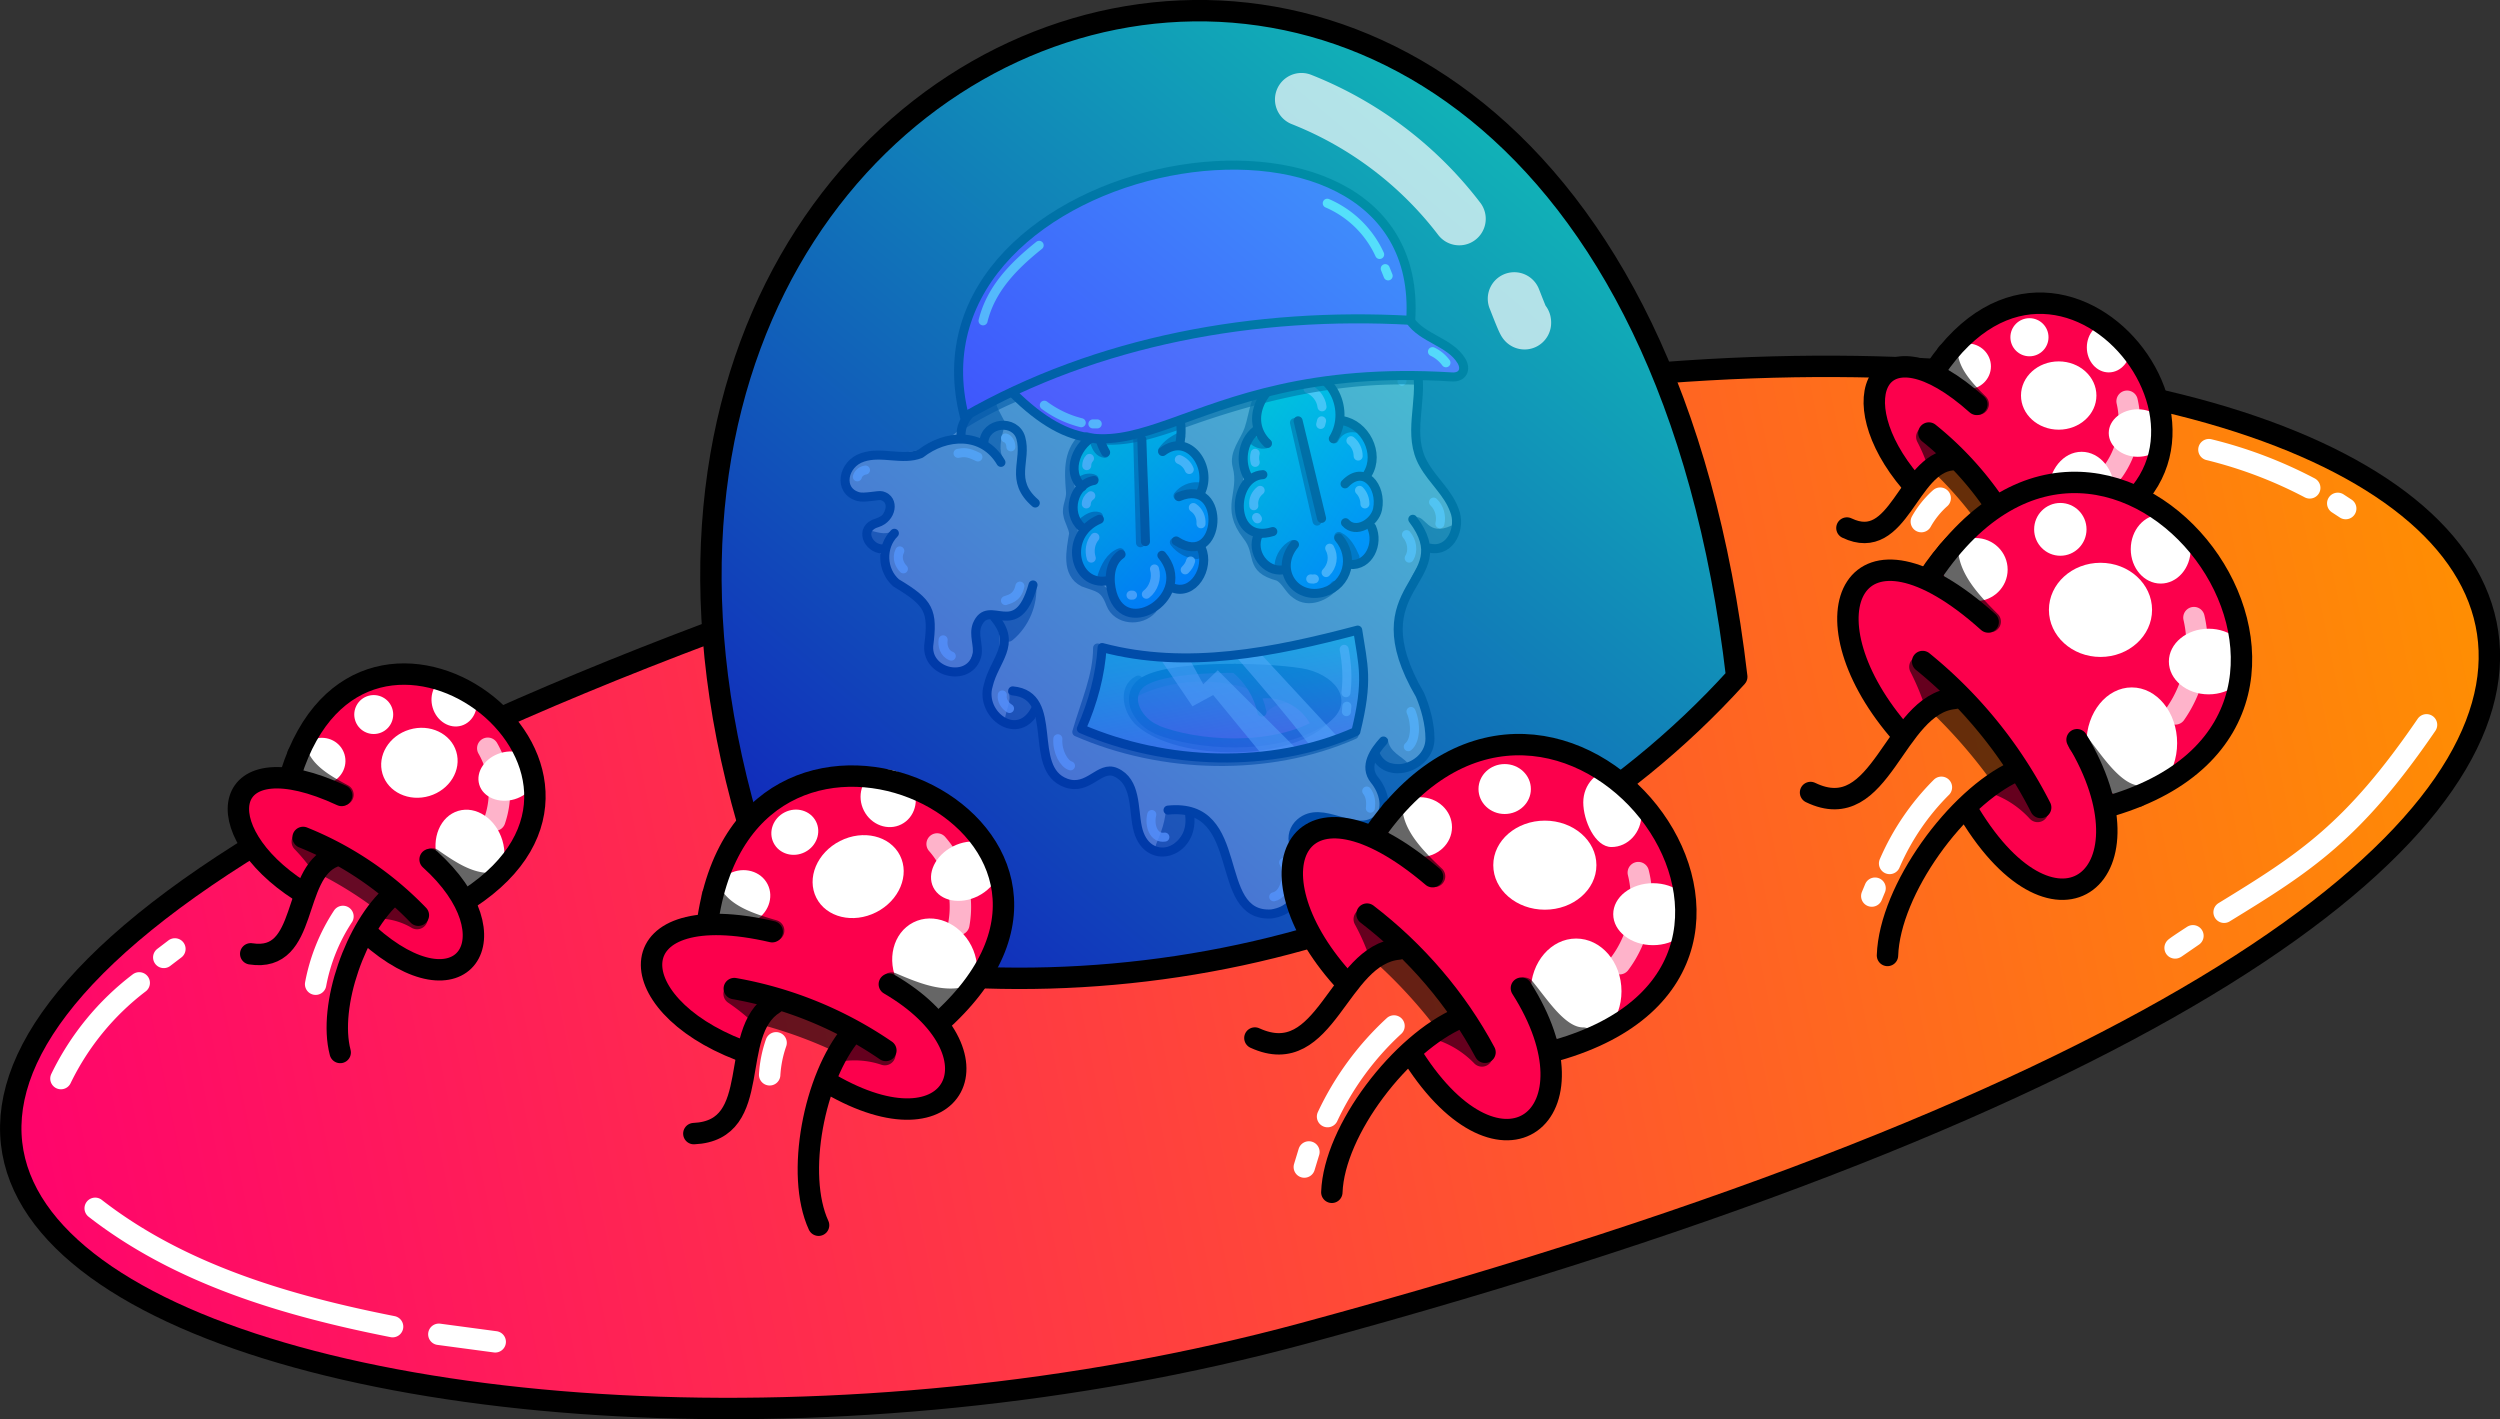 <svg xmlns="http://www.w3.org/2000/svg" viewBox="0 0 2453 1392.6"><rect x="0" y="0" width="2453" height="1392.6" fill="#333333" stroke="none"/><g transform="matrix(.7 0 0 .7 315 31.85)"><svg version="1.1" id="Layer_1" xmlns="http://www.w3.org/2000/svg" x="0" y="0" viewBox="0 0 1100 1100" style="enable-background:new 0 0 1100 1100" xml:space="preserve" xmlns:xlink="http://www.w3.org/1999/xlink"><path d="M532 209c-68 59.6-70.9 20-120.8 36.5-19.6 10.9-14 30-9.7 39.6 11 23-50.8 9-69 40.3-10 18 0 42-7.5 61.8-9 19.6-34 35-37 52-43 48-154 7-119 70.4 6 11 33-6 39 9.1 7 17.5-39 29-21 46.7 18 5 20.7 39.9 57 63 14 20 3 51 19 69.1 36 38 46-25 41-34.3 4-39 44-10.6 22 38.7-23 52 11 74 36.5 56.6 24-9 13 39 23 50.9 19.5 37 55 12 67 12 18 .7 28 22 29.8 40.3 6.5 63 54 46 59 8 15.5-34 45 49 47 59.9 11 73 69 42 70.8 17.9 3-54-3-60 2-68.3 18.5-31 71 13 90.8-15.5 14-19.7-31-63.5 8-55.4 94 19 19-100.7 14-120.4-9-35.5 14-106 47-121.7 18-9 17-35.5 7-52.8-9.5-17-25-30.6-31-48.9-13.5-54 22-102-36-133.3-5-3-7-9.5-4-14.4 17-26 1-66-32-71.4-22-3-44 9-66.5 6.3C615 247 578.5 178 532 209z" style="fill:#dbb07e"/><style>.st40{fill:none;stroke:#000;stroke-width:10;stroke-linecap:round;stroke-linejoin:round;stroke-miterlimit:10}.st98{opacity:.6;enable-background:new}</style><g id="Outline"><path class="st98" d="M793 537c-1 .7-1 2-.5 3 5 10 11 35 25 30 8-2 21-13 18-22.4-.5-1-2-2-3-1.5-26 12-28-11-39-9.4v.3zm-34 274.5c6 5 26 8 25-3-6-7-20.6-12-21.5-26C750 772 744 803 759 811.5zm-219.3 52s1 .5 1 .8c9 13.5-3 36-18 40-34 6-9-6-6-44 .3-5.3 22.3 2.7 23 3.2zM342 731c5 7-4 22-4 33 8 13 29.6-5 33-14.9 2-12-17-21-28-20.2-1 .1-1 1.1-1 2.1zm31-120.2c2 23-8 47-26 61.9-13 10.9-17.5-30.6-8-27.9 6 4.2 28-18.8 34-34zm-157-59.9c-8 6-17 3-25 1-11 5 4 20 13.5 16 5-4 12-9 12-15.7-.5-.2-1.5-.2-.5-1.3zM337 473c-6-10-3-23 0-34 0-1 0-2-.6-2-9-9-23 11-19.8 20.7C318 463 338 475 337 472.8v.2z"/><path class="st98" d="M326 392c-2 29 24 45 7 44-7 2-14 1-15 11-1 11-24 0-24.5-1.3C285 433 317 404.5 326 392zm103-118c-9.9-4-16-16-18-25-4-6-9.9 1-11 6-7 54 29.5 28 29 19zm293 9c16 21 29.5 12 40 20.7 3 4 1 9.6-1 14-3 9-13 9-20 4.1-14.5-5.8-22-22.2-19-38.8z"/><path class="st40" d="M347 729c53.5 5 15 86 59 102 25 9 37-19.8 55-11.9 23 10.1 19.6 40 24 60.7 9.6 46 63 29.6 58-12.8"/><path class="st40" d="M519 861c89-9 47.5 119 114.5 115 39-6 35-47 25-76.5-3-9 0-18.5 7-24.5 24.5-21 59 15.5 84-2.5 15-11 8-33-2-45-12-15 0-32 10-43"/><path class="st40" d="M790 539c53 69.8-64 71 8 194.5 6 14 11 32 11 48.5 0 32-49 47.5-61 16"/><path class="st40" d="M721 287c2 51 64 31 74 88 6 34-11.5 71 7 103 10 18 27 31.5 34 51 8 19-4 47-27 42"/><path class="st40" d="M407 290.6c-16-8-12-29.9-2-41 17-15 40.5-10 61-6 29.8 1 49-29 75-38 50-17 81 55 133 44 23-5 48-11 69 1 25 14 33 55 10 75"/><path class="st40" d="M428 278c-16 26.5-51 17.5-76 28.5-20 10.5-28 33-23 55 10 47-43 51-39 88m25 4.5c1.5-23 35-26 41-5 7 25-13 47 16 72"/><path class="st40" d="M334 476c-20-34-61-31.5-89-9.6-20 8-43-3-64 4-22 7-28 37-5 43.5 6.5 2 23-2 26-1 15 4 11 25-5 30-21 6-10 29 6 29"/><path class="st40" d="M216 554.5c-15 15-14 41 2 55 37 22 41 31 36 69.7-2 31 46 41 53.5 10 2-10.8-4-22 0-33 13-32 44 20 62-44.5"/><path class="st40" d="M327 647.9c25 29.7-.5 47-7 75-10 32.5 34 65 53 25"/><path d="M729 262.5c9 4 16 13 18 22.5m-193-68c12.5 2 24.5 8 34 16m9 9 3 3m-163 10c-5.5-.9-12 .6-15.5 4M362 319.6c-9 2-14 10.7-16 19M339 449c4 1 6 6 6 9.8M308.5 470c-12-6-16-5-22-4M175 492c1-4 5-7 9-7.5m38 89.5c-4 8 0 16 4 19.9m44 78.6c-1 6 1 15 9 18m76-77.5c-3 14-13 14.5-16 16m4.5 119.5c-5-3-9-9-8-15M397 782c-1 14.5 7 28 14 30m90 53.9c-3 12 2 27 14.5 25M636 957c14-3 17-28 11-38m96-60.1c1-7 0-14-4-19m46-49.1c8-6.5 9-25 3-39M786 582c5-8 3-19-3-26m37-12c2-8.5-.6-18-7-24m-56-169c18 6 22 30 21 35" style="opacity:.788;fill:none;stroke:#fff;stroke-width:10;stroke-linecap:round;stroke-linejoin:round;stroke-miterlimit:10;enable-background:new"/></g><style>.st40,.st68{fill:none;stroke:#000;stroke-width:10;stroke-linecap:round;stroke-linejoin:round;stroke-miterlimit:10}.st68{opacity:.6;enable-background:new}</style><g id="Mouth_Cover"><path d="M598 706c-47-14.5-175 15-82.5 66.5 25 14 169.5 24 164-14.5-13-18-39-32-61-24.7 1.2-2.8-12.5-24.3-20.5-27.3z" style="fill:#fe1767"/><path d="M614 729c-39.7-16-93-13-131 7 14-38 77-35 110-31.5l21 24.5zm47 14c-13-3-27 2-35 12 0-8-7-15-7-23 13-2 28 1 42 11z" style="fill:#ae0f45"/><path d="M600 704c7 8 14 18 19.6 27 25-2 52 9 64 32 32-15 24-49-24-56.4l-59.6-2.8v.2z"/><path class="st40" d="M506.5 772c42 17 129 25 183-9 35-22 8-49-23-54-43-7-156-9.6-179 13.1-16 16-1.5 41 19 49.6v.3z"/><path class="st40" d="M593 704c15 12 26 29.5 30 48.5m-4-19.5c24-4.5 50.5 8.5 62 30.7"/><path class="st68" d="M441 681.5c0 31-13.5 60-23 93 94 41 212 45 307 3"/><path class="st68" d="M486 717c-18.5 9.5-11 36 2 47 44 38 170 39 208.5-7"/><linearGradient id="SVGID_00000010300643410979321390000010567667997916476851_" gradientUnits="userSpaceOnUse" x1="567.366" y1="429.07" x2="603.366" y2="242.07" gradientTransform="matrix(1 0 0 -1 0 1100)"><stop offset="0" style="stop-color:#08ffce"/><stop offset=".106" style="stop-color:#1aedd1"/><stop offset=".321" style="stop-color:#4abdd9"/><stop offset=".624" style="stop-color:#9770e6"/><stop offset="1" style="stop-color:#ff08f7"/></linearGradient><path style="opacity:.659;fill:url(#SVGID_00000010300643410979321390000010567667997916476851_);enable-background:new" d="M727 773.8c-94 42-211 37-304-3 13-29.6 21-59.7 23-90 94 25 191 5 283-19 6 39.2 12 55.2-2 112z"/><path d="m510 692.9 36 53.2 23-12.5 54 65.9 39-5.6-88-87.7-16 15.5-14.5-26.6M595 692c28 32 55 64 81 97.3l31-9.1-87-94" style="opacity:.522;fill:#fff;enable-background:new"/><path class="st40" d="M727 774c-94 42-211 37-304-3 13-29.6 21-59.7 23-90 94 25 191 5 283-19.3 6 39.3 12 55.3-2 112.1v.2z"/><path d="M714 683c3 16 4 32 2 48m1 15-.5 6" style="opacity:.612;fill:none;stroke:#fff;stroke-width:10;stroke-linecap:round;stroke-linejoin:round;stroke-miterlimit:10;enable-background:new"/></g><style>.st40,.st68{fill:none;stroke:#000;stroke-width:10;stroke-linecap:round;stroke-linejoin:round;stroke-miterlimit:10}.st68{opacity:.6;enable-background:new}</style><g id="clouds_00000132064263232096526770000004594804391114312866_"><linearGradient id="SVGID_00000168815864788562971780000008009317104823657398_" gradientUnits="userSpaceOnUse" x1="375.454" y1="631.653" x2="559.455" y2="484.653" gradientTransform="scale(1 -1) rotate(-2.241 -27002.414 -491.187)"><stop offset="0" style="stop-color:#0f9"/><stop offset=".149" style="stop-color:#00efa4"/><stop offset=".441" style="stop-color:#00c5c0"/><stop offset=".844" style="stop-color:#0082ec"/><stop offset="1" style="stop-color:#06f"/></linearGradient><path style="fill:url(#SVGID_00000168815864788562971780000008009317104823657398_)" d="M441 443.1c-21 12-28 39.7-20 62-7 14-8 32 3 44-15 28-2 55 29 58 6 45 54 47 67.5 5.4 11 11 44-4 34-43 15-15.5 16-42.5-.5-57 10.9-22 2-52-24.5-55 9-16.5 0-34-9-47.7C498 382 433 403 441 443v.1z"/><linearGradient id="SVGID_00000074418743135565432100000001250214097951887239_" gradientUnits="userSpaceOnUse" x1="555.704" y1="637.058" x2="756.704" y2="528.058" gradientTransform="scale(1 -1) rotate(-2.241 -27002.414 -491.187)"><stop offset="0" style="stop-color:#0f9"/><stop offset="1" style="stop-color:#06f"/></linearGradient><path style="fill:url(#SVGID_00000074418743135565432100000001250214097951887239_)" d="M609.9 493.1c-19 16-15 50 7.5 61-3 19 7 42 28.5 41 16 34 61 30 73-5.5 7.5 6 37-14 24-48.6 12-15 8-38-4-51 14-23 0-58-27-57-11-93-108-57-94 7.9-16.9 3.1-20.9 42.1-8 52.1v.1z"/><path class="st40" d="M467 577.9c-13 9-14 28-9.8 43 15 52 92 2 55-42M528 563c50.5 33 57-72 3-49"/><path class="st40" d="M513 464c29-22 56 18 42 45.5"/><path class="st40" d="M449.9 465c-43-76 99.9-101 82-9M523 614.5c24 10.5 42.5-22 33-43M443 539c-41 17.5-28 75 9 68"/><path class="st40" d="M439.9 446c-21 8-35 39.7-16 57"/><path class="st40" d="M437 496c-23 4-31 36-14 51.5M629 455c-27-26.5-4-66 27-76 40.6-13 67 37 46 70.8"/><path class="st40" d="M616 441c-15 12-18 36-8 52"/><path class="st40" d="M624 489.6c-36 2-37 78 11 63"/><path class="st40" d="M619 556c-9 19 7.5 42 27.5 39m12.5-28c-23 28 1 62 33 52.5 26-8 34-39 16-59.8m4-129.9c25 4 42 36 28 59m-25 11c21-22 41 3 36 28-3 15-24 28-35.5 15"/><path class="st40" d="M720.5 589c21 2 32-23 24-41M490 450.7c1 38 3 74 4 113M663 430l26 108"/><path class="st68" d="M450 409c-15 11.5-10 28-22 37-20 16-19 38-17 62 1 9-5 17-3 25.8 1 7 6 14 6.5 21-3 18.5-9 44 11 54 16 6 23 5 30 24 7 18 33 20.5 46 6M634 388.5c-19.8 9.7-19 32-25.5 50.9-5 14-17 26-13 41 8 30.5-14 45 11 76.9 16 20.1 1 36 34.5 44.9 8.5 4 12 15 19.8 20 14 10.5 33 2 43-10M703 450c4.5-9 14-14 24.5-12M708 558c9 4 14 14 18 23"/><path class="st68" d="M657 567c-8 4-14 13-15 22m-28-137c4 3.5 10 5 15 3m-116 8c5-7 12-12 20-15.5m-3 65.5c5.5-7 14-10.5 22-10m-26 61.5c6 8 15.5 13 25 13.5m-85-2c-11 4-16.5 15.5-20 26m-4-66c-6-2-12 2-16 5m11-46.5c-4-2-9-1-13 1m25-29.5c-6-.6-9-6-10.8-11M659 432l25 109m-198.5-90 3 114"/><path d="M674 394.5c8 3 14.5 11 15.5 20M688 434l1-4m32.5 22c5 4 8 10.5 8 17m1.5 38c4 4 6 9.7 6 15m-39 49c5 9 3 20-4 27m-17 7c1 0 3 .5 4 0m-65.5-129c-.9-3-.9-7 0-10m5.5 41c-5 4-8 10-7 17m3 13 1 1.5M501.5 413c7 3 12 9 14 17M487 412c-1.5 0-3 0-4 .9m48.5 60c5 2 9 6 11 11M547 526c6 4 9 11 8.5 18M538 595c3-3 5-6 6-9.8m-40 8.8c3 10-1 22-9 28m-15.3 1H478m-40-64c-5 6-6.5 15-4 23m-5.5-60c0-3.5 2-7 5-9m-4.5-33.4c0-3 1-6 3-8" style="opacity:.8;stroke:#fff;enable-background:new;fill:none;stroke-width:10;stroke-linecap:round;stroke-linejoin:round;stroke-miterlimit:10"/></g><defs><style>.zbi-3{fill:none;stroke-linecap:round;stroke-linejoin:round;stroke-width:10px;stroke:#000}</style></defs><path d="M346.3 398.4c133.7 133.1 174-36.5 487-17 12.1.8 16-8.5 10.7-17.5-12.5-21.3-43.6-24.9-57.7-46.5-149.5-6.2-302.5 14.1-440 81Z" style="fill:#e600ff"/><path d="M293.6 425.4c147.8-84.7 322.8-116.1 494.1-106.7 18.8-290.3-568.4-184.4-494.1 106.7Z" style="fill:#bf00ff"/><path class="zbi-3" d="M293.6 425.4c147.8-84.7 322.8-116.1 494.1-106.7 18.8-290.3-568.4-184.4-494.1 106.7Z"/><path class="zbi-3" d="M346.3 398.4c133.7 133.1 174-36.5 487-17 12.1.8 16-8.5 10.7-17.5-12.5-21.3-43.6-24.9-57.3-45.5"/><path d="M348.3 404.5a417 417 0 0 0-53.9 28m134.6 15c35.3 11.7 79.6-5 113-16.8 81.2-28.8 166.2-48.7 252.5-45.7" style="opacity:.6;stroke:#000;fill:none;stroke-linecap:round;stroke-linejoin:round;stroke-width:10px"/><path d="M811.8 353.4a39.6 39.6 0 0 1 14.9 12.3m-444.7 47a115.1 115.1 0 0 0 40.9 19.4m12.9 1.3h4.8m254.7-244.3a113 113 0 0 1 58 56.7m6.2 15.7 3.2 8m-386.4-33.8c-29.2 23.4-53.5 48.7-62.1 83.6" style="stroke:#fff;fill:none;stroke-linecap:round;stroke-linejoin:round;stroke-width:10px"/></svg></g><defs><linearGradient id="utr" x1="-672.59" y1="1168.15" x2="1870.31" y2="648.88" gradientUnits="userSpaceOnUse"><stop offset="0" stop-color="#ff006f"/><stop offset="1" stop-color="#ff9100"/></linearGradient><linearGradient id="utr-2" x1="914.14" y1="119.84" x2="139.73" y2="1041.84" gradientUnits="userSpaceOnUse"><stop offset="0" stop-color="#00fff7"/><stop offset="1" stop-color="#0008ff"/></linearGradient><style>.utr-4,.utr-7,.utr-8{fill:none;stroke-linecap:round;stroke-linejoin:round;stroke-dasharray:0 0 0 0 0 0}.utr-8{stroke:#fff}.utr-4,.utr-7{stroke:#000}.utr-4,.utr-7,.utr-8{stroke-width:21px}.utr-5{fill:#fc004c}.utr-6{fill:#fff}.utr-7{opacity:.6}.utr-8{opacity:.7}</style></defs><g id="Layer_47" data-name="Layer 47"><path d="M1008.8 387.6C1943.1 316.2 2352 871 655.3 1330.2-243.6 1573.5-1360 1181.3 74.5 643c9.6 90.5 26 191.9 85 264 206.2 177.8 712.2 13 920.2-227a1204.1 1204.1 0 0 0-70.9-292.4Z" transform="translate(623.8 -21.9)" style="fill:url(#utr)"/><path d="M1080.3 686c-228.6 252.5-598.4 344.2-924.2 271.9C-246.7 8.5 952.3-413 1080.3 686Z" transform="translate(623.8 -21.9)" style="opacity:.67;fill:url(#utr-2)"/><path d="M653.2 119.5A362.6 362.6 0 0 1 808 236.6m54 78.4c.8 1.8 11.3 29.6 10.1 22.7" transform="translate(623.8 -21.9)" style="stroke-width:52px;opacity:.68;stroke:#fff;fill:none;stroke-linecap:round;stroke-linejoin:round;stroke-dasharray:0 0 0 0 0 0"/><path class="utr-4" d="M73.7 642.1c-1433.7 539.2-317.3 931.4 581.6 688.1C2352 871 1943.1 316.2 1008.8 387.6" transform="translate(623.8 -21.9)"/><path class="utr-4" d="M1080.3 686c-228.6 252.5-598.4 344.2-924.2 271.9C-246.7 8.5 952.3-413 1080.3 686Z" transform="translate(623.8 -21.9)"/><path class="utr-5" d="M1252.6 490.4c11.1-6.3 20.9-18.4 33.9-20 20 6.6 38.7 39 50.3 56.4-13.2 5.7-27.3 14.6-34.3 27.5 35.5 53 98.7 91.2 102.6-3.6 218.6-81.7-8.6-353.4-130.1-162.2-42-21.5-103.2 21.1-22.4 101.9Z" transform="translate(623.8 -21.9)"/><circle class="utr-6" cx="1991.3" cy="330.9" r="18.7"/><ellipse class="utr-6" cx="2069.1" cy="340.9" rx="21.5" ry="24.5"/><ellipse class="utr-6" cx="2020" cy="388.1" rx="37" ry="33.5"/><ellipse class="utr-6" cx="1930.5" cy="359.5" rx="23" ry="22.5"/><ellipse class="utr-6" cx="2042.5" cy="482.9" rx="32.5" ry="39.6"/><ellipse class="utr-6" cx="2097.6" cy="424.9" rx="28.5" ry="23.3"/><path class="utr-4" d="M1188.4 540c51.3 24.6 59.4-62.8 103.1-67m-48 182.9c1.7-46.8 49.8-112.3 92-131.2" transform="translate(623.8 -21.9)"/><path class="utr-4" d="M1268.8 446.8a320.9 320.9 0 0 1 84.6 103.8" transform="translate(623.8 -21.9)"/><path class="utr-4" d="M1251.1 495.2c-70.2-82.4-31.4-162.3 64.7-76.5m-13.6 136c63.1 103.2 135.5 43.5 77.3-52.3" transform="translate(623.8 -21.9)"/><path class="utr-4" d="M1404.3 549.3c218.2-64.9 1.8-358.5-129.1-164.7" transform="translate(623.8 -21.9)"/><path class="utr-7" d="M1284.3 481a383.8 383.8 0 0 1 39.6 45.8m57.6-24.4c11.8 15 24.5 30.7 42.3 37.6m-106.6-121.6c-13.8-13.7-28.7-29.3-30.6-49.6m-10.3 103.3a179.8 179.8 0 0 0-9.5-21.5m56.7 83.9a74.4 74.4 0 0 1 27.7 18.9" transform="translate(623.8 -21.9)"/><path class="utr-8" d="M1463.3 415.6a84.8 84.8 0 0 1-13.4 68.4m-20.4 17.6a32.4 32.4 0 0 1-5.3 4.5" transform="translate(623.8 -21.9)"/><path class="utr-5" d="M1240.6 731.1c15.2-8.7 28.5-25.4 46.3-27.5 27.4 9.1 53 53.7 68.9 77.7-18.1 7.9-37.4 20.2-46.9 38 48.5 73.1 135 125.7 140.3-5 299.1-112.7-11.7-487.3-178-223.7-57.4-29.6-141.2 29-30.6 140.5Z" transform="translate(623.8 -21.9)"/><ellipse class="utr-6" cx="2021.6" cy="519.4" rx="25.7" ry="25.9"/><ellipse class="utr-6" cx="2120.1" cy="538.8" rx="29.4" ry="33.8"/><ellipse class="utr-6" cx="2061" cy="598.4" rx="50.6" ry="46.2"/><ellipse class="utr-6" cx="1938.4" cy="558.9" rx="31.5" ry="31"/><ellipse class="utr-6" cx="2091.7" cy="729.1" rx="44.5" ry="54.6"/><ellipse class="utr-6" cx="2167.1" cy="649.1" rx="39" ry="32.2"/><path class="utr-4" d="M1152.7 799.5c70.2 34 81.3-86.6 141.1-92.3m-65.6 252.2c2.2-64.6 68.1-154.8 125.9-181" transform="translate(623.8 -21.9)"/><path class="utr-4" d="M1262.7 671a442 442 0 0 1 115.8 143.2" transform="translate(623.8 -21.9)"/><path class="utr-4" d="M1238.4 737.8c-96-113.6-42.9-223.8 88.6-105.6m-18.5 187.6c86.2 142.4 185.3 60 105.7-72.1" transform="translate(623.8 -21.9)"/><path class="utr-4" d="M1448.1 812.3c298.6-89.5 2.6-494.4-176.7-227.1" transform="translate(623.8 -21.9)"/><path class="utr-7" d="M1283.9 718.2a517.9 517.9 0 0 1 54.2 63.2m77.9-29.9c16.2 20.7 34.5 49.5 57.9 51.7M1329 631.8c-18.9-18.9-39.4-40.4-42-68.3m-14.1 142.4a261.1 261.1 0 0 0-12.9-29.7m77.6 115.7a102.6 102.6 0 0 1 37.9 26.2" transform="translate(623.8 -21.9)"/><path class="utr-8" d="M1528.9 627.9a118.2 118.2 0 0 1-18.3 94.5m-28 24.2a48.5 48.5 0 0 1-7.2 6.3" transform="translate(623.8 -21.9)"/><path class="utr-5" d="M-329.4 890.7c9-9.3 15-24 27.2-29.3 21.5.5 49.3 26.5 65.7 40.1-11.2 9.5-22.5 22.3-25.5 36.9 50.1 41.1 123.2 59.7 99.3-33.7C27.2 761.1-274.2 563.3-337.3 785c-47.3-8.6-94.8 50.8 7.9 105.7Z" transform="translate(623.8 -21.9)"/><circle class="utr-6" cx="-257.2" cy="723" transform="rotate(-16.7 -19.798 -1413.33)" r="19.1"/><ellipse class="utr-6" cx="-178.2" cy="710" rx="22" ry="24.9" transform="rotate(-16.7 59.327 -1426.075)"/><ellipse class="utr-6" cx="-212.4" cy="770.3" rx="37.8" ry="34" transform="rotate(-16.7 25.11 -1366.023)"/><ellipse class="utr-6" cx="-308.4" cy="768.7" rx="23.5" ry="22.9" transform="rotate(-16.7 -70.712 -1367.559)"/><ellipse class="utr-6" cx="-162.7" cy="856" rx="33.2" ry="40.2" transform="rotate(-16.7 74.787 -1280.084)"/><ellipse class="utr-6" cx="-125.8" cy="783.4" rx="29.1" ry="23.7" transform="rotate(-16.7 111.586 -1352.982)"/><path class="utr-4" d="M-377.8 957.8c57.3 9 39.8-78.5 81.3-95.3m6.5 192.1c-12.1-46.1 15.9-123.9 51.7-154.8" transform="translate(623.8 -21.9)"/><path class="utr-4" d="M-326.4 843.6a325.5 325.5 0 0 1 113.1 76.3" transform="translate(623.8 -21.9)"/><path class="utr-4" d="M-329.6 895.9c-92.7-59.6-78.1-148.8 41-93.5m26.4 136.4c91.8 82 145.2 2.7 60.4-73.6" transform="translate(623.8 -21.9)"/><path class="utr-4" d="M-163.9 903.6C30.6 776.4-266.7 554.1-338.3 781.1" transform="translate(623.8 -21.9)"/><path class="utr-7" d="M-301.2 872.4a380.9 380.9 0 0 1 52.1 32.9m49.2-40.6c16 11.1 32.9 22.6 52.4 24.1m-139.8-87.1c-17.5-9.3-36.7-20.1-44.4-39.2m20 103.5a193.2 193.2 0 0 0-15.5-18.2m79.9 65.1a75.6 75.6 0 0 1 32.7 10.3" transform="translate(623.8 -21.9)"/><path class="utr-8" d="M-145.2 756.1a86.1 86.1 0 0 1 6.9 70.6m-14.9 23.1a31.9 31.9 0 0 1-3.8 6" transform="translate(623.8 -21.9)"/><path class="utr-5" d="M101.9 1046.4c9-12.8 13.3-30.9 26.9-39.8 25.6-4.4 63.5 18.8 85.6 30.4-11.6 13.4-22.6 30.7-23.4 48 67.3 35.3 157.5 39.5 111.6-61.5 198.9-208-196.4-363.4-229.9-95.9-57.8 1.2-103.1 80 29.2 118.8Z" transform="translate(623.8 -21.9)"/><ellipse class="utr-6" cx="156.3" cy="838.3" rx="23.3" ry="21.9" transform="rotate(-26.9 422.669 -476.237)"/><ellipse class="utr-6" cx="247.9" cy="805" rx="26.7" ry="28.6" transform="rotate(-26.9 514.406 -509.554)"/><ellipse class="utr-6" cx="218.5" cy="881.8" rx="46" ry="39.2" transform="rotate(-26.9 484.952 -432.608)"/><ellipse class="utr-6" cx="104.1" cy="902.3" rx="28.6" ry="26.3" transform="rotate(-26.9 370.454 -412.25)"/><ellipse class="utr-6" cx="293.5" cy="968" rx="40.4" ry="46.3" transform="rotate(-26.9 560.079 -346.565)"/><ellipse class="utr-6" cx="323.9" cy="876.5" rx="35.4" ry="27.3" transform="rotate(-26.9 590.324 -437.91)"/><path class="utr-4" d="M57 1134.2c69.8-3.1 32.6-98.8 78.8-127.7m43.6 217.6c-22.9-49.8-4.3-145.1 32.5-188.6" transform="translate(623.8 -21.9)"/><path class="utr-4" d="M96.7 991.9a379.7 379.7 0 0 1 148.7 60.7" transform="translate(623.8 -21.9)"/><path class="utr-4" d="M102.7 1052.4C-18.6 1005.9-18 900.8 133.9 936.1m56.9 149.4c124.5 72.2 173.1-30.8 58-97.9" transform="translate(623.8 -21.9)"/><path class="utr-4" d="M301 1022.5c207.4-190.3-187.6-374.7-230.1-99.1" transform="translate(623.8 -21.9)"/><path class="utr-7" d="M132 1018.9a448.6 448.6 0 0 1 68.1 25.4m50.9-57.8c21 9 43.4 18.2 66.7 15.3M135.3 935c-22.5-6.5-47.3-14.3-60.1-34.4m43.2 113.4a213.5 213.5 0 0 0-21.9-17m107.2 55.5a93.1 93.1 0 0 1 40.7 4.2" transform="translate(623.8 -21.9)"/><path class="utr-8" d="M295.7 850c18.5 21.1 26.5 50.7 21.3 78.9m-13.3 29.8a36.8 36.8 0 0 1-3.4 7.6" transform="translate(623.8 -21.9)"/><path class="utr-5" d="M695.4 975.7c15.2-8.2 28.5-24 46.3-26 27.4 8.6 53 50.8 68.9 73.6-18.1 7.5-37.4 19.1-46.9 35.9 48.5 69.1 135 118.9 140.3-4.8 299.1-106.6-11.7-461.1-178-211.7-57.4-28-141.2 27.6-30.6 133Z" transform="translate(623.8 -21.9)"/><ellipse class="utr-6" cx="1476.4" cy="774.2" rx="25.7" ry="24.5"/><path class="utr-6" d="M929.7 809.2c0-17.6 13.2-31.9 29.5-31.9s27.6 26.1 27.6 43.8-13.2 31.9-29.4 31.9-27.7-26.1-27.7-43.8Z" transform="translate(623.8 -21.9)"/><ellipse class="utr-6" cx="1515.8" cy="848.9" rx="50.6" ry="43.7"/><ellipse class="utr-6" cx="1393.2" cy="811.6" rx="31.5" ry="29.4"/><ellipse class="utr-6" cx="1546.5" cy="972.6" rx="44.5" ry="51.7"/><ellipse class="utr-6" cx="1621.9" cy="897" rx="39" ry="30.4"/><path class="utr-4" d="M607.5 1040.4c70.2 32.2 81.3-81.9 141.1-87.3M683 1191.8c2.2-61.2 68.1-146.5 125.9-171.3" transform="translate(623.8 -21.9)"/><path class="utr-4" d="M717.5 918.8c48 36.8 87.8 83.3 115.8 135.6" transform="translate(623.8 -21.9)"/><path class="utr-4" d="M693.3 982.1c-96.1-107.6-43-211.8 88.5-100m-18.5 177.6c86.3 134.7 185.3 56.8 105.7-68.2" transform="translate(623.8 -21.9)"/><path class="utr-4" d="M902.9 1052.6c298.6-84.7 2.6-467.9-176.6-215" transform="translate(623.8 -21.9)"/><path class="utr-7" d="M738.7 963.6a493.4 493.4 0 0 1 54.2 59.7m78.9-31.8c16.1 19.6 34.3 49 57.8 49M783.8 881.8c-18.9-17.9-39.4-38.3-42-64.7m-14.1 134.8a222.8 222.8 0 0 0-12.9-28.1m77.6 109.5a101.7 101.7 0 0 1 37.9 24.7" transform="translate(623.8 -21.9)"/><path class="utr-8" d="M983.7 878.1c7.7 30.4.8 64-18.3 89.4m-28 22.9a41.2 41.2 0 0 1-7.2 5.9" transform="translate(623.8 -21.9)"/><path d="M-530.4 1207.5c83.4 64.9 188.2 95.6 291.8 116.1m45.4 7.5 55.3 7.4m1895-605.4c-71.8 104.9-118.7 135-198.6 183.9m-30.6 23.1-16.7 11.5c-1.3.9-3.5 1.6 16.7-11.5Zm15.7-477a433.4 433.4 0 0 1 98.9 37.5m27.5 15.2 7.8 5.1m-2165 465.4a261 261 0 0 0-76.8 93.9m100.9-118.9 10.9-8.3m164.9-31.9a182 182 0 0 0-26.8 66.5m451.8 57.5a116 116 0 0 0-6.3 31.4m612.6-47.9a286 286 0 0 0-65.2 88.9m-18.3 34.7L656 1167m625.1-372.6a239.6 239.6 0 0 0-50.8 74.7m-14.3 24.3-3.2 7.7m48.6-367.4a89.2 89.2 0 0 1 18.5-23" transform="translate(623.8 -21.9)" style="stroke-width:21px;stroke:#fff;fill:none;stroke-linecap:round;stroke-linejoin:round;stroke-dasharray:0 0 0 0 0 0"/></g></svg>